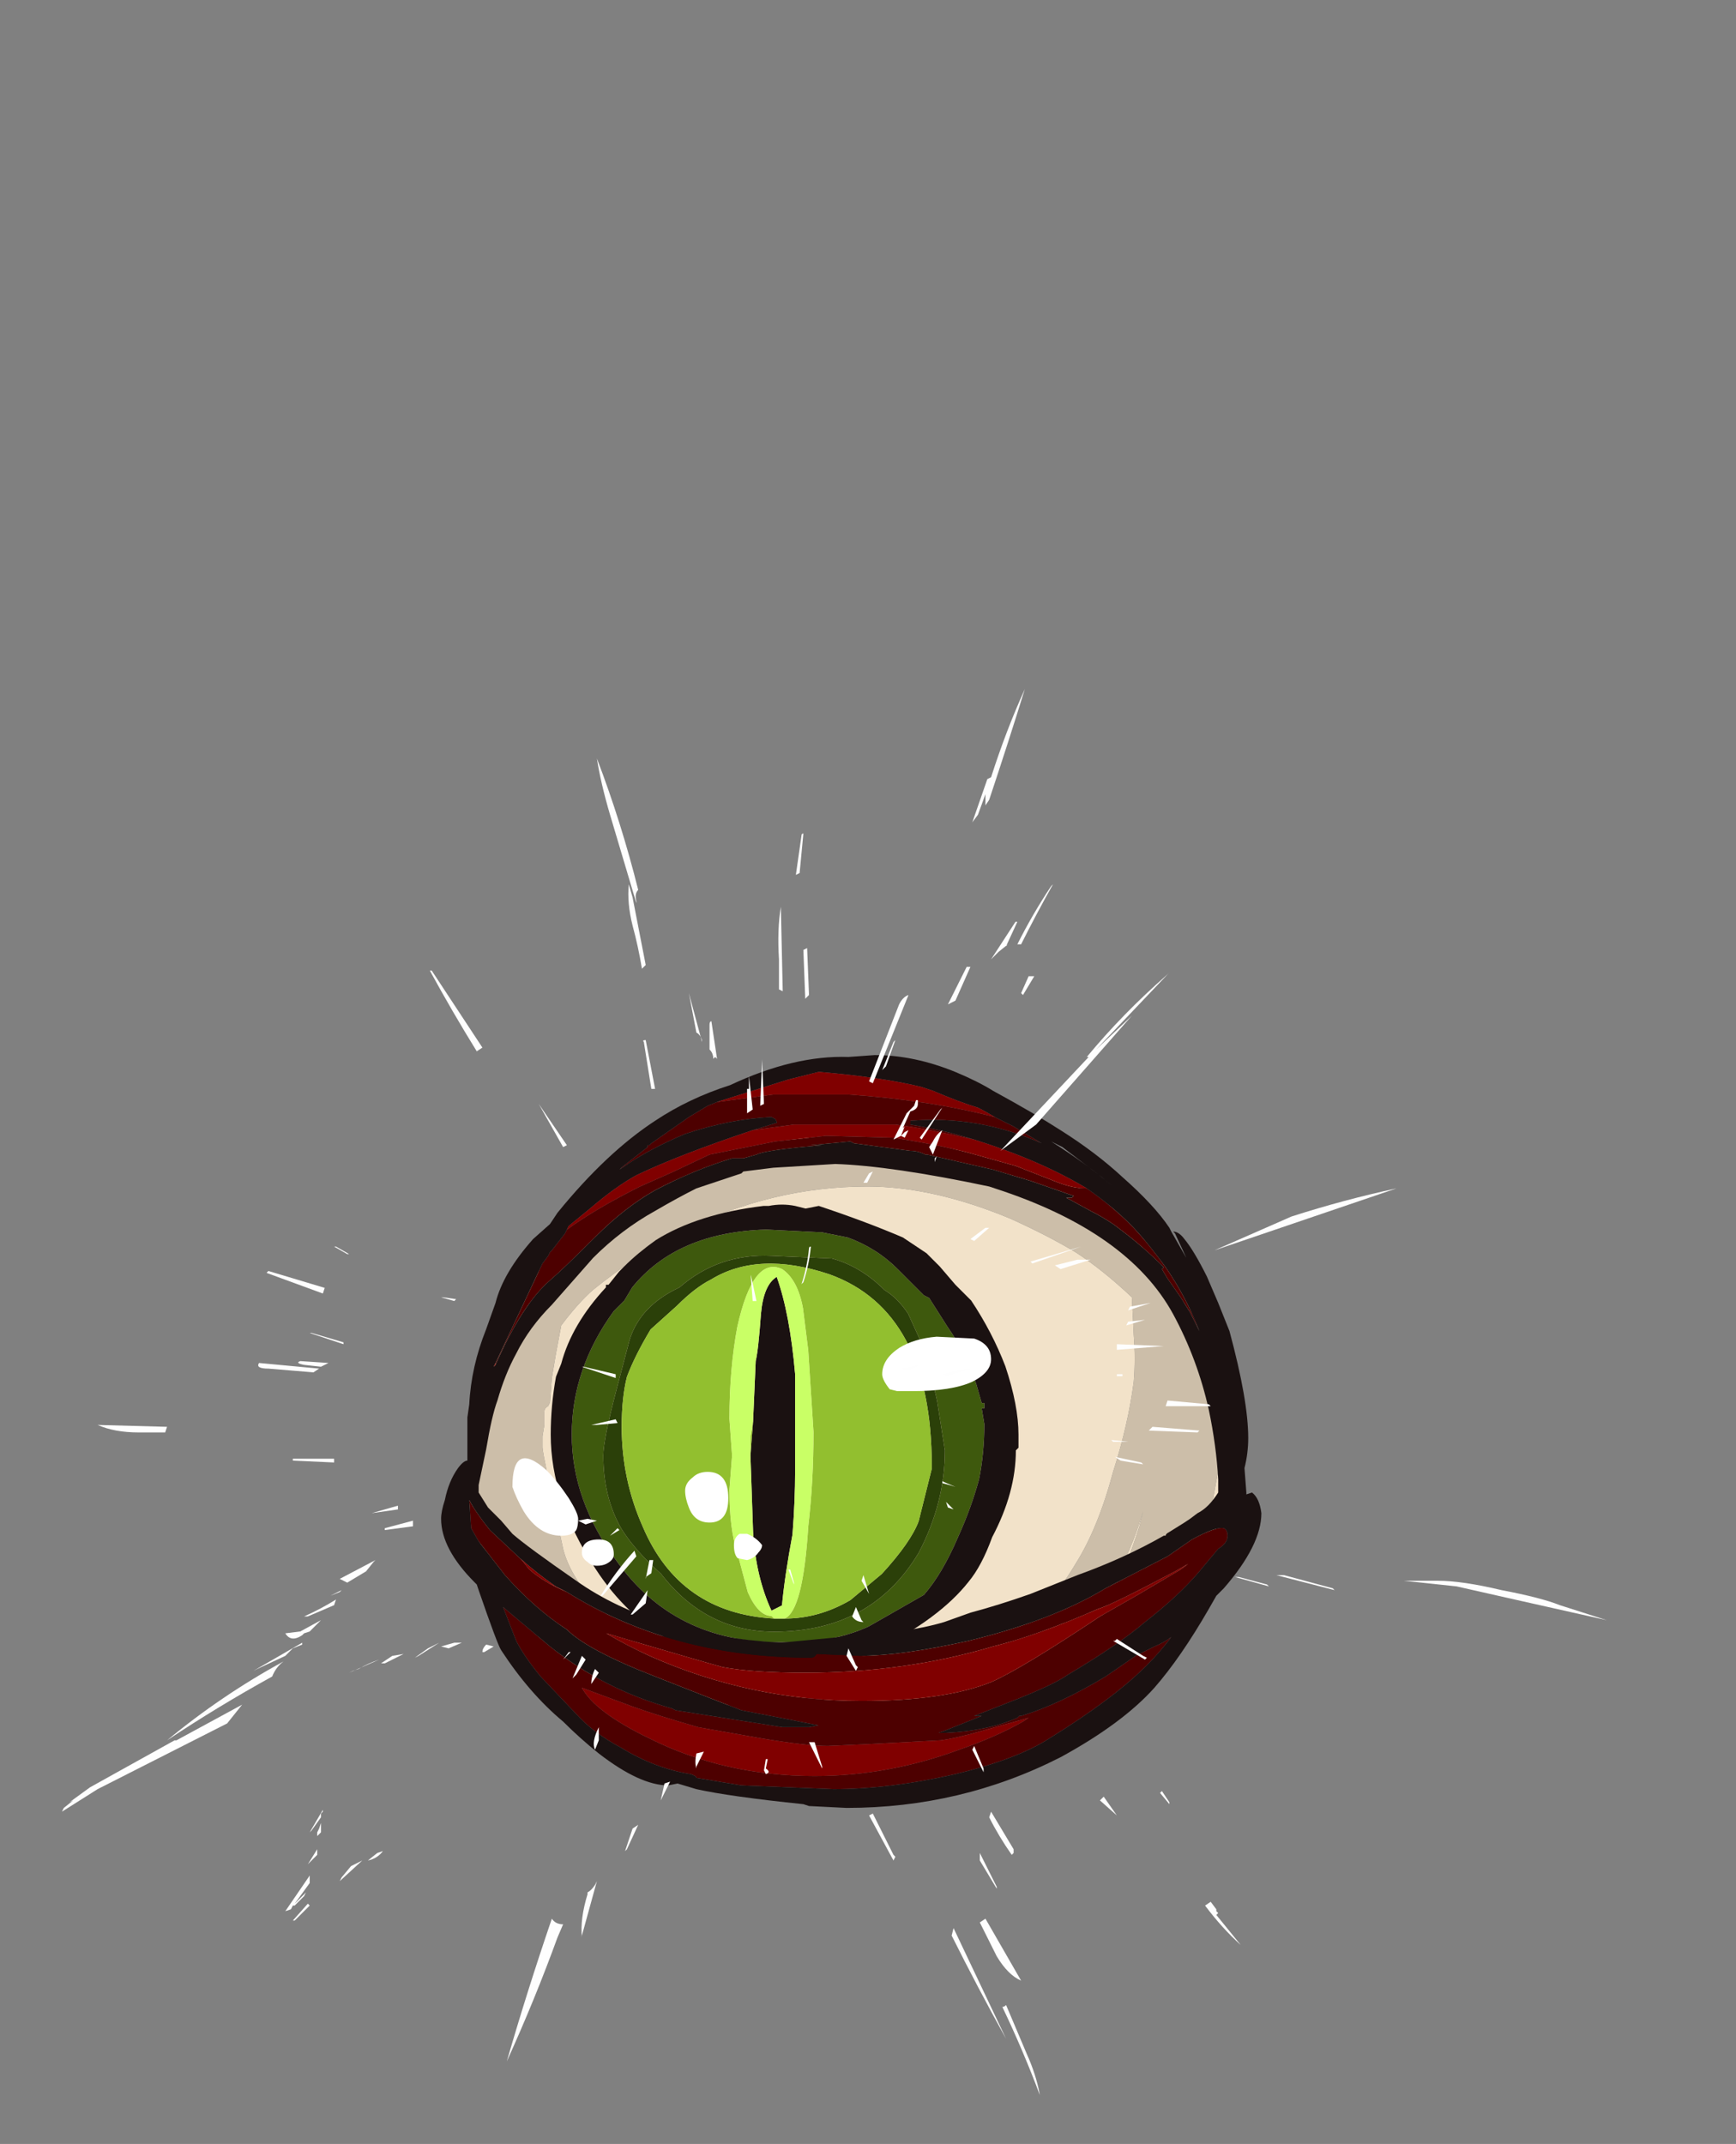 <?xml version="1.0" encoding="UTF-8" standalone="no"?>
<svg xmlns:ffdec="https://www.free-decompiler.com/flash" xmlns:xlink="http://www.w3.org/1999/xlink" ffdec:objectType="frame" height="399.7px" width="323.7px" xmlns="http://www.w3.org/2000/svg">
  <rect width="100%" height="100%" fill="#808080" stroke="none"/>
  <g transform="matrix(1.0, 0.0, 0.0, 1.0, 157.85, 337.4)">
    <use ffdec:characterId="459" height="15.35" transform="matrix(7.0, 0.0, 0.0, 7.0, -70.35, -125.3)" width="20.2" xlink:href="#shape0"/>
    <use ffdec:characterId="461" height="61.95" transform="matrix(1.4, 0.0, 0.0, 1.4, -55.159, -112.581)" width="62.3" xlink:href="#sprite0"/>
    <use ffdec:characterId="326" height="6.15" transform="matrix(7.0, 0.0, 0.0, 7.0, -62.3, -88.55)" width="12.75" xlink:href="#shape2"/>
    <use ffdec:characterId="553" height="20.05" transform="matrix(7.0, 0.0, 0.0, 7.0, -75.6, -140.7)" width="21.85" xlink:href="#shape3"/>
    <use ffdec:characterId="558" height="37.45" transform="matrix(7.0, 0.0, 0.0, 7.0, -146.3, -208.95)" width="41.15" xlink:href="#shape4"/>
  </g>
  <defs>
    <g id="shape0" transform="matrix(1.0, 0.0, 0.0, 1.0, 10.05, 17.9)">
      <path d="M-7.25 -4.3 Q-7.7 -4.95 -8.0 -5.95 L-8.05 -5.95 -7.95 -6.0 -7.9 -6.1 -8.25 -6.75 -8.15 -6.5 -8.15 -6.65 -8.0 -6.3 Q-7.7 -5.85 -7.45 -5.55 -7.3 -5.3 -6.6 -4.8 -5.8 -4.2 -5.55 -4.2 L-5.45 -4.25 Q-5.6 -4.5 -6.5 -5.3 -7.35 -6.15 -7.55 -6.95 -8.1 -9.5 -8.1 -9.65 L-8.1 -9.95 -8.05 -10.25 -8.05 -10.6 Q-8.05 -10.7 -7.95 -10.75 L-7.9 -10.85 -7.85 -11.5 -7.75 -12.1 -7.6 -12.9 Q-7.15 -13.5 -6.75 -13.85 -5.7 -14.7 -4.4 -15.4 -2.0 -16.6 0.55 -16.6 2.3 -16.6 4.35 -15.75 5.35 -15.3 6.1 -14.85 6.8 -14.4 7.6 -13.65 L7.65 -12.65 Q7.7 -12.0 7.65 -11.4 7.5 -10.25 7.1 -9.0 6.7 -7.5 6.1 -6.55 5.3 -5.2 3.95 -4.15 4.65 -4.25 5.15 -4.7 5.45 -4.95 5.9 -5.45 L5.9 -5.4 5.8 -5.25 Q5.75 -5.2 5.75 -5.05 5.75 -5.0 5.8 -4.95 L5.95 -4.8 Q7.25 -5.75 7.9 -7.95 L7.8 -7.55 Q7.2 -5.65 6.2 -4.1 L5.8 -3.95 Q4.25 -3.3 3.7 -3.1 2.0 -2.55 0.5 -2.55 0.1 -2.55 -0.3 -2.75 -0.65 -3.0 -1.0 -3.0 L-2.05 -2.85 -3.8 -2.75 -4.85 -2.8 Q-5.3 -2.95 -5.9 -3.4 L-6.2 -3.5 Q-6.4 -3.6 -6.55 -3.65 L-6.6 -3.7 -6.65 -3.75 -6.85 -3.9 -7.25 -4.3 M7.2 -4.75 L7.5 -5.15 Q7.8 -5.5 7.85 -5.5 7.95 -5.5 7.95 -5.45 L8.0 -5.4 7.25 -4.8 7.2 -4.75 M9.3 -6.6 L9.65 -7.65 9.85 -8.75 Q10.05 -9.8 10.05 -10.25 10.05 -11.1 9.85 -11.5 L9.55 -12.1 Q9.35 -12.45 9.25 -12.7 9.05 -13.45 8.75 -14.0 L8.5 -14.35 Q8.35 -14.5 8.35 -14.6 L8.35 -14.85 8.9 -14.15 Q9.05 -13.95 9.1 -13.6 9.2 -13.2 9.25 -13.05 L9.8 -12.0 Q10.05 -11.4 10.15 -10.9 L10.15 -9.85 Q10.15 -8.35 10.0 -7.85 9.8 -7.25 9.3 -6.6 M8.05 -15.25 Q7.9 -15.1 7.9 -14.95 7.9 -14.8 8.0 -14.4 7.85 -14.65 7.75 -14.6 L7.3 -15.15 Q6.95 -15.65 6.5 -15.8 5.25 -16.55 4.15 -17.0 2.05 -17.85 -0.3 -17.85 -3.0 -17.85 -5.15 -16.4 -5.8 -16.0 -6.7 -15.15 -6.7 -15.8 -7.15 -15.25 -7.5 -14.9 -7.8 -14.3 -8.0 -14.2 -8.2 -13.9 -8.5 -13.4 -8.8 -12.8 L-9.1 -11.9 -9.35 -11.05 Q-9.4 -11.15 -9.35 -11.4 -9.35 -11.6 -9.5 -11.7 L-9.45 -11.95 -8.6 -13.75 Q-8.1 -14.6 -7.4 -15.15 -7.2 -15.4 -6.6 -15.85 -5.7 -16.5 -5.15 -16.65 -4.9 -16.7 -3.55 -17.25 -2.5 -17.7 -1.15 -17.9 L0.55 -17.9 Q4.55 -17.55 6.7 -16.3 7.4 -15.85 8.05 -15.25 M-10.0 -8.65 Q-9.95 -7.7 -9.6 -6.9 L-9.45 -6.55 Q-9.7 -6.85 -9.85 -7.35 -10.05 -7.85 -10.05 -8.3 L-10.0 -8.65 M-8.95 -6.6 Q-9.1 -6.8 -9.1 -6.9 -9.05 -6.9 -8.95 -6.6" fill="#f2e2c9" fill-rule="evenodd" stroke="none"/>
      <path d="M6.2 -4.1 Q7.2 -5.65 7.8 -7.55 L7.9 -7.95 Q7.25 -5.75 5.95 -4.8 L5.8 -4.95 Q5.75 -5.0 5.75 -5.05 5.75 -5.2 5.8 -5.25 L5.9 -5.4 5.9 -5.45 Q5.45 -4.95 5.15 -4.7 4.65 -4.25 3.95 -4.15 5.3 -5.2 6.1 -6.55 6.7 -7.5 7.1 -9.0 7.5 -10.25 7.65 -11.4 7.7 -12.0 7.65 -12.65 L7.6 -13.65 Q6.8 -14.4 6.1 -14.85 5.35 -15.3 4.35 -15.75 2.3 -16.6 0.55 -16.6 -2.0 -16.6 -4.4 -15.4 -5.7 -14.7 -6.75 -13.85 -7.15 -13.5 -7.6 -12.9 L-7.75 -12.1 -7.85 -11.5 -7.9 -10.85 -7.95 -10.75 Q-8.05 -10.7 -8.05 -10.6 L-8.05 -10.25 -8.1 -9.95 -8.1 -9.65 Q-8.1 -9.5 -7.55 -6.95 -7.35 -6.15 -6.5 -5.3 -5.6 -4.5 -5.45 -4.25 L-5.55 -4.2 Q-5.8 -4.2 -6.6 -4.8 -7.3 -5.3 -7.45 -5.55 -7.7 -5.85 -8.0 -6.3 L-8.15 -6.65 -8.15 -6.5 -8.25 -6.75 -7.9 -6.1 -7.95 -6.0 -8.05 -5.95 -8.0 -5.95 Q-7.7 -4.95 -7.25 -4.3 -7.05 -4.1 -6.85 -3.9 L-6.65 -3.75 -6.6 -3.7 -6.65 -3.6 Q-6.65 -3.55 -6.8 -3.55 -6.95 -3.55 -8.2 -4.6 -8.35 -4.8 -8.55 -5.2 L-8.8 -5.7 Q-9.15 -6.05 -9.45 -6.55 L-9.6 -6.9 Q-9.95 -7.7 -10.0 -8.65 L-10.05 -9.05 Q-10.05 -9.9 -9.95 -10.65 -9.85 -11.75 -9.65 -11.75 L-9.5 -11.7 Q-9.35 -11.6 -9.35 -11.4 -9.4 -11.15 -9.35 -11.05 L-9.1 -11.9 -8.8 -12.8 Q-8.5 -13.4 -8.2 -13.9 -8.0 -14.2 -7.8 -14.3 -7.5 -14.9 -7.15 -15.25 -6.7 -15.8 -6.7 -15.15 -5.8 -16.0 -5.15 -16.4 -3.0 -17.85 -0.3 -17.85 2.05 -17.85 4.15 -17.0 5.25 -16.55 6.5 -15.8 6.95 -15.65 7.3 -15.15 L7.75 -14.6 Q7.85 -14.65 8.0 -14.4 7.9 -14.8 7.9 -14.95 7.9 -15.1 8.05 -15.25 L8.1 -15.3 Q8.35 -15.2 8.35 -14.95 L8.35 -14.85 8.35 -14.6 Q8.35 -14.5 8.5 -14.35 L8.75 -14.0 Q9.05 -13.45 9.25 -12.7 9.35 -12.45 9.55 -12.1 L9.85 -11.5 Q10.05 -11.1 10.05 -10.25 10.05 -9.8 9.85 -8.75 L9.65 -7.65 9.3 -6.6 9.2 -6.3 Q9.15 -6.2 8.9 -6.05 8.6 -5.9 8.55 -5.85 L8.4 -5.6 Q8.25 -5.35 8.1 -5.35 L8.0 -5.4 7.95 -5.45 Q7.95 -5.5 7.85 -5.5 7.8 -5.5 7.5 -5.15 L7.2 -4.75 6.7 -4.25 Q6.3 -3.9 6.2 -3.9 L6.05 -3.9 6.2 -4.1 M-8.95 -6.6 Q-9.05 -6.9 -9.1 -6.9 -9.1 -6.8 -8.95 -6.6" fill="#ccbea9" fill-rule="evenodd" stroke="none"/>
    </g>
    <g id="sprite0" transform="matrix(1.0, 0.0, 0.0, 1.0, 31.15, 61.95)">
      <use ffdec:characterId="460" height="8.85" transform="matrix(7.0, 0.0, 0.0, 7.0, -31.15, -61.95)" width="8.9" xlink:href="#shape1"/>
    </g>
    <g id="shape1" transform="matrix(1.0, 0.0, 0.0, 1.0, 4.45, 8.85)">
      <path d="M3.8 -5.0 L3.75 -5.0 3.8 -4.7 Q3.8 -4.15 3.7 -3.65 3.55 -3.1 3.3 -2.55 3.0 -1.85 2.65 -1.45 L1.6 -0.85 Q0.95 -0.55 0.1 -0.55 L-0.1 -0.55 Q-2.1 -0.55 -3.2 -2.1 -4.05 -3.25 -4.05 -4.5 -4.05 -5.75 -3.25 -6.85 L-3.05 -7.05 -2.9 -7.3 Q-2.05 -8.35 -0.35 -8.4 L0.65 -8.35 0.7 -8.35 1.2 -8.25 Q1.75 -8.05 2.15 -7.65 L2.65 -7.15 2.75 -7.1 3.1 -6.55 Q3.45 -6.05 3.65 -5.45 L3.75 -5.1 3.8 -5.1 3.8 -5.0 M1.9 -7.25 Q1.45 -7.7 0.9 -7.85 L-0.25 -7.9 Q-1.25 -7.95 -2.0 -7.3 -2.75 -6.95 -2.95 -6.3 L-3.2 -5.35 Q-3.45 -4.4 -3.45 -4.1 -3.45 -3.3 -3.1 -2.7 -2.85 -2.3 -2.35 -1.85 -1.5 -0.75 -0.2 -0.75 1.65 -0.75 2.55 -2.25 3.05 -3.2 3.05 -4.2 L2.9 -5.15 Q2.7 -6.05 2.6 -6.25 L2.35 -6.8 Q2.15 -7.1 1.9 -7.25" fill="#3e590d" fill-rule="evenodd" stroke="none"/>
      <path d="M3.8 -5.1 L3.75 -5.1 3.65 -5.45 Q3.45 -6.05 3.1 -6.55 L2.75 -7.1 2.65 -7.15 2.15 -7.65 Q1.75 -8.05 1.2 -8.25 L0.7 -8.35 0.65 -8.35 -0.35 -8.4 Q-2.05 -8.35 -2.9 -7.3 L-3.05 -7.05 -3.25 -6.85 Q-4.05 -5.75 -4.05 -4.5 -4.05 -3.25 -3.2 -2.1 -2.1 -0.55 -0.1 -0.55 L0.1 -0.55 Q0.95 -0.55 1.6 -0.85 L2.65 -1.45 Q3.0 -1.85 3.3 -2.55 3.55 -3.1 3.7 -3.65 3.8 -4.15 3.8 -4.7 L3.75 -5.0 3.8 -5.0 3.8 -5.1 M0.65 -8.85 Q1.55 -8.55 2.25 -8.25 L2.7 -7.95 2.95 -7.7 3.25 -7.35 3.55 -7.05 Q3.95 -6.45 4.2 -5.8 4.45 -5.05 4.45 -4.5 L4.45 -4.25 4.4 -4.2 Q4.4 -3.4 3.95 -2.55 3.75 -2.0 3.5 -1.7 2.95 -1.0 1.75 -0.4 L1.4 -0.25 Q0.85 -0.1 0.0 0.0 -2.4 -0.1 -3.6 -1.95 -4.45 -3.25 -4.45 -4.5 -4.45 -5.05 -4.35 -5.6 L-4.25 -5.85 Q-4.05 -6.6 -3.4 -7.3 L-3.4 -7.35 -3.35 -7.35 -3.15 -7.6 -3.05 -7.7 Q-2.8 -7.95 -2.45 -8.2 -1.65 -8.7 -0.4 -8.85 L-0.3 -8.85 Q-0.05 -8.9 0.2 -8.85 L0.4 -8.8 0.65 -8.85 M-0.6 -4.75 L-0.55 -5.9 Q-0.5 -6.1 -0.45 -6.8 -0.4 -7.35 -0.15 -7.5 0.1 -6.8 0.2 -5.65 L0.2 -3.8 Q0.2 -3.25 0.15 -2.6 0.0 -1.8 -0.05 -1.25 L-0.25 -1.15 Q-0.55 -1.8 -0.6 -2.65 L-0.65 -4.1 -0.6 -4.75" fill="#1a1111" fill-rule="evenodd" stroke="none"/>
      <path d="M1.9 -7.25 Q2.15 -7.1 2.35 -6.8 L2.6 -6.25 Q2.7 -6.05 2.9 -5.15 L3.05 -4.2 Q3.05 -3.2 2.55 -2.25 1.65 -0.75 -0.2 -0.75 -1.5 -0.75 -2.35 -1.85 -2.85 -2.3 -3.1 -2.7 -3.45 -3.3 -3.45 -4.1 -3.45 -4.4 -3.2 -5.35 L-2.95 -6.3 Q-2.75 -6.95 -2.0 -7.3 -1.25 -7.95 -0.25 -7.9 L0.9 -7.85 Q1.45 -7.7 1.9 -7.25 M0.0 -1.0 Q0.65 -1.0 1.25 -1.35 L1.85 -1.85 Q2.4 -2.45 2.55 -2.85 L2.8 -3.85 2.8 -3.9 Q2.8 -6.85 0.85 -7.55 -0.5 -8.0 -1.4 -7.45 -1.7 -7.3 -2.05 -6.95 L-2.55 -6.5 Q-2.85 -6.0 -3.0 -5.6 -3.1 -5.2 -3.1 -4.65 -3.1 -3.65 -2.7 -2.75 -2.0 -1.1 -0.2 -1.0 L0.0 -1.0" fill="#2b4009" fill-rule="evenodd" stroke="none"/>
      <path d="M3.8 -5.0 L3.8 -5.1 3.8 -5.0 M-0.65 -4.1 L-0.65 -4.45 -0.6 -4.75 -0.65 -4.1 M-0.2 -1.0 Q-2.0 -1.1 -2.7 -2.75 -3.1 -3.65 -3.1 -4.65 -3.1 -5.2 -3.0 -5.6 -2.85 -6.0 -2.55 -6.5 L-2.05 -6.95 Q-1.7 -7.3 -1.4 -7.45 -0.5 -8.0 0.85 -7.55 2.8 -6.85 2.8 -3.9 L2.8 -3.85 2.55 -2.85 Q2.4 -2.45 1.85 -1.85 L1.25 -1.35 Q0.65 -1.0 0.0 -1.0 0.35 -1.15 0.45 -2.75 0.55 -3.6 0.55 -4.55 L0.45 -6.1 0.35 -6.9 Q0.25 -7.45 -0.05 -7.65 -0.6 -7.9 -0.9 -6.55 -1.05 -5.75 -1.05 -4.8 L-1.0 -4.1 -1.05 -3.45 Q-1.05 -2.7 -0.9 -2.25 L-0.7 -1.5 Q-0.5 -1.05 -0.25 -1.05 L-0.2 -1.0" fill="#92bf2f" fill-rule="evenodd" stroke="none"/>
      <path d="M-0.65 -4.1 L-0.6 -2.65 Q-0.55 -1.8 -0.25 -1.15 L-0.05 -1.25 Q0.0 -1.8 0.15 -2.6 0.2 -3.25 0.2 -3.8 L0.2 -5.65 Q0.1 -6.8 -0.15 -7.5 -0.4 -7.35 -0.45 -6.8 -0.5 -6.1 -0.55 -5.9 L-0.6 -4.75 -0.65 -4.45 -0.65 -4.1 M-0.2 -1.0 L-0.25 -1.05 Q-0.5 -1.05 -0.7 -1.5 L-0.9 -2.25 Q-1.05 -2.7 -1.05 -3.45 L-1.0 -4.1 -1.05 -4.8 Q-1.05 -5.75 -0.9 -6.55 -0.6 -7.9 -0.05 -7.65 0.25 -7.45 0.35 -6.9 L0.45 -6.1 0.55 -4.55 Q0.55 -3.6 0.45 -2.75 0.35 -1.15 0.0 -1.0 L-0.2 -1.0" fill="#c9ff66" fill-rule="evenodd" stroke="none"/>
    </g>
    <g id="shape2" transform="matrix(1.0, 0.0, 0.0, 1.0, 8.9, 12.65)">
      <path d="M3.85 -12.0 Q3.85 -11.65 3.35 -11.4 2.8 -11.15 1.75 -11.15 L1.35 -11.15 1.15 -11.2 Q0.95 -11.45 0.95 -11.6 0.95 -12.0 1.4 -12.3 1.8 -12.55 2.4 -12.6 L3.4 -12.55 Q3.85 -12.4 3.85 -12.0 M-4.2 -8.05 Q-4.3 -8.3 -4.3 -8.5 -4.3 -8.7 -4.1 -8.85 -3.95 -9.0 -3.7 -9.0 -3.15 -9.0 -3.15 -8.3 -3.15 -7.65 -3.65 -7.65 -4.05 -7.65 -4.2 -8.05 M-2.65 -7.35 Q-2.4 -7.25 -2.25 -7.05 -2.25 -6.95 -2.35 -6.85 -2.45 -6.7 -2.65 -6.65 L-2.9 -6.7 Q-3.0 -6.8 -3.0 -7.05 -3.0 -7.25 -2.85 -7.35 L-2.65 -7.35 M-7.4 -8.3 Q-7.15 -7.9 -7.15 -7.75 -7.15 -7.55 -7.2 -7.45 -7.3 -7.3 -7.6 -7.3 -8.2 -7.3 -8.6 -7.95 -8.8 -8.3 -8.9 -8.6 -8.9 -9.85 -8.0 -9.05 -7.7 -8.75 -7.4 -8.3 M-6.4 -6.55 Q-6.5 -6.5 -6.65 -6.5 -6.8 -6.5 -6.9 -6.6 -7.05 -6.7 -7.05 -6.85 -7.05 -7.2 -6.6 -7.2 -6.2 -7.2 -6.2 -6.8 -6.2 -6.65 -6.4 -6.55" fill="#ffffff" fill-rule="evenodd" stroke="none"/>
    </g>
    <g id="shape3" transform="matrix(1.0, 0.0, 0.0, 1.0, 10.8, 20.1)">
      <path d="M-3.45 -18.85 L-1.95 -19.05 0.05 -19.05 Q2.2 -18.9 3.95 -18.45 L4.45 -18.2 5.2 -17.75 Q3.5 -18.5 1.7 -18.35 L1.7 -18.25 Q2.6 -18.1 3.4 -17.85 2.1 -18.15 1.3 -18.25 L-1.4 -18.25 -2.5 -18.1 -1.85 -18.3 -1.9 -18.4 -2.0 -18.45 Q-3.1 -18.4 -4.3 -18.0 -5.25 -17.6 -5.9 -17.15 L-6.05 -17.05 -6.0 -17.1 -5.3 -17.65 -5.3 -17.7 -5.25 -17.7 -5.2 -17.75 -4.2 -18.45 -3.7 -18.75 -3.45 -18.85 M6.4 -16.55 Q7.05 -16.1 7.55 -15.6 7.95 -15.2 8.5 -14.45 9.05 -13.65 9.4 -12.75 L9.15 -13.25 8.9 -13.65 8.55 -14.15 8.4 -14.4 8.45 -14.45 Q7.9 -15.0 7.3 -15.45 L7.1 -15.6 Q6.8 -15.8 6.5 -15.95 L5.95 -16.25 5.85 -16.3 6.0 -16.3 6.05 -16.35 4.9 -16.75 3.9 -17.05 2.15 -17.45 2.1 -17.45 Q1.9 -17.55 1.7 -17.55 L0.2 -17.75 0.1 -17.8 -0.95 -17.7 -0.65 -17.7 -1.2 -17.65 Q-2.2 -17.55 -2.4 -17.45 L-2.75 -17.35 -3.05 -17.35 Q-4.05 -17.05 -5.1 -16.5 -5.9 -16.05 -6.7 -15.25 -7.55 -14.4 -7.9 -14.1 -8.65 -13.45 -9.35 -11.85 L-9.35 -11.9 -8.1 -14.55 -7.95 -14.75 -7.9 -14.85 -7.85 -14.9 -7.5 -15.35 -7.45 -15.45 Q-6.7 -16.0 -5.5 -16.6 L-4.6 -17.0 -3.65 -17.45 -1.9 -17.8 -0.55 -17.95 1.25 -17.9 Q2.5 -17.7 3.25 -17.5 L4.5 -17.15 5.65 -16.7 Q6.05 -16.55 6.4 -16.55 M-7.45 -5.8 Q-4.65 -4.05 -0.95 -4.05 -0.85 -4.05 -0.8 -4.15 L0.35 -4.1 Q1.45 -4.1 3.25 -4.5 5.5 -5.05 6.9 -5.9 L8.55 -6.75 9.2 -7.2 Q9.85 -7.55 10.05 -7.5 10.15 -7.45 10.15 -7.3 10.15 -7.1 9.9 -6.95 L9.4 -6.35 Q8.85 -5.7 7.95 -5.0 7.25 -4.4 5.9 -3.6 5.55 -3.35 4.55 -2.95 L3.4 -2.5 3.6 -2.5 2.6 -2.1 2.45 -2.05 2.65 -2.05 Q3.75 -2.1 4.55 -2.45 L4.6 -2.5 4.65 -2.5 Q5.65 -2.8 6.9 -3.55 L7.7 -4.1 8.2 -4.35 Q8.45 -4.45 8.65 -4.6 8.35 -4.2 8.0 -3.85 7.1 -2.95 5.4 -1.9 4.55 -1.35 2.9 -0.95 1.15 -0.55 -0.35 -0.55 L-2.8 -0.65 -4.0 -0.85 Q-4.0 -0.9 -4.15 -0.95 -5.1 -1.1 -6.0 -1.65 -6.75 -2.05 -7.2 -2.55 L-8.15 -3.55 Q-8.6 -4.1 -8.8 -4.5 L-9.15 -5.4 -7.9 -4.35 Q-6.45 -3.2 -4.65 -2.7 L-4.55 -2.65 -1.7 -2.2 -1.0 -2.2 -0.75 -2.25 Q-1.5 -2.4 -2.8 -2.65 -3.45 -2.9 -5.1 -3.55 -6.9 -4.25 -7.45 -4.8 -8.3 -5.35 -9.1 -6.25 L-9.8 -7.15 -10.0 -7.5 -10.05 -8.25 Q-9.9 -7.95 -9.5 -7.45 L-8.7 -6.7 -8.65 -6.65 -8.45 -6.4 Q-8.05 -6.05 -7.45 -5.8 M0.6 -1.75 L-0.5 -1.7 Q-1.05 -1.7 -2.25 -1.9 L-3.95 -2.2 Q-5.0 -2.5 -5.7 -2.75 L-7.05 -3.25 Q-6.7 -2.6 -5.25 -1.9 -3.25 -0.9 -0.85 -0.9 1.1 -0.9 3.0 -1.6 4.0 -1.95 4.7 -2.35 L4.85 -2.45 3.6 -2.1 Q2.9 -1.9 2.5 -1.85 L0.6 -1.75 M3.85 -3.4 Q4.65 -3.75 6.75 -5.15 L7.8 -5.75 8.9 -6.4 9.1 -6.55 8.75 -6.35 Q7.05 -5.45 6.7 -5.35 5.1 -4.65 3.9 -4.35 1.55 -3.65 -1.1 -3.65 -2.5 -3.65 -3.3 -3.8 -3.85 -3.95 -6.4 -4.7 -5.9 -4.4 -5.25 -4.1 -2.55 -2.9 0.4 -2.9 2.6 -2.9 3.85 -3.4" fill="#4d0000" fill-rule="evenodd" stroke="none"/>
      <path d="M3.95 -18.45 Q3.7 -18.6 3.5 -18.7 3.0 -18.85 2.3 -19.15 L2.0 -19.25 Q1.0 -19.5 -0.7 -19.65 L-0.75 -19.65 -1.55 -19.45 -3.3 -18.9 -3.45 -18.85 -3.7 -18.75 -4.2 -18.45 -5.2 -17.75 -5.25 -17.7 -5.3 -17.7 -5.3 -17.65 -6.0 -17.1 -6.05 -17.05 -5.9 -17.15 Q-5.25 -17.6 -4.3 -18.0 -3.1 -18.4 -2.0 -18.45 L-1.9 -18.4 -1.85 -18.3 -2.5 -18.1 Q-4.45 -17.45 -5.6 -16.9 -6.15 -16.6 -6.85 -16.0 L-7.4 -15.55 -7.5 -15.35 -7.85 -14.9 -7.9 -14.85 -7.95 -14.75 -8.1 -14.55 -9.35 -11.9 -9.4 -11.8 -9.35 -11.85 Q-8.65 -13.45 -7.9 -14.1 -7.55 -14.4 -6.7 -15.25 -5.9 -16.05 -5.1 -16.5 -4.05 -17.05 -3.05 -17.35 L-2.75 -17.35 -2.4 -17.45 Q-2.2 -17.55 -1.2 -17.65 L-0.65 -17.7 -0.95 -17.7 0.1 -17.8 0.2 -17.75 1.7 -17.55 Q1.9 -17.55 2.1 -17.45 L2.15 -17.45 3.9 -17.05 4.9 -16.75 6.05 -16.35 6.0 -16.3 5.85 -16.3 5.95 -16.25 6.5 -15.95 Q6.8 -15.8 7.1 -15.6 L7.3 -15.45 Q7.9 -15.0 8.45 -14.45 L8.4 -14.4 8.55 -14.15 8.9 -13.65 9.15 -13.25 9.4 -12.75 Q9.05 -13.65 8.5 -14.45 7.95 -15.2 7.55 -15.6 7.05 -16.1 6.4 -16.55 5.15 -17.3 3.4 -17.85 2.6 -18.1 1.7 -18.25 L1.7 -18.35 Q3.5 -18.5 5.2 -17.75 L4.45 -18.2 3.95 -18.45 M-6.05 -17.05 L-6.05 -17.05 M5.7 -18.1 Q6.65 -17.5 7.35 -16.85 8.2 -16.1 8.6 -15.5 L8.65 -15.4 9.05 -14.7 8.75 -15.35 8.7 -15.4 Q8.85 -15.4 9.0 -15.2 9.25 -14.9 9.6 -14.2 L9.9 -13.5 10.2 -12.75 Q10.7 -10.9 10.7 -9.9 10.7 -9.5 10.6 -9.1 L10.65 -8.45 10.65 -8.4 10.8 -8.45 Q11.0 -8.3 11.05 -7.9 11.05 -7.05 10.05 -5.9 L9.85 -5.7 9.65 -5.35 Q8.9 -4.05 8.2 -3.25 7.35 -2.3 5.7 -1.4 3.05 -0.05 0.0 -0.05 L-1.0 -0.1 -1.15 -0.15 Q-3.1 -0.35 -4.0 -0.55 L-4.5 -0.7 -4.75 -0.65 Q-5.5 -0.65 -6.6 -1.5 -7.1 -1.9 -7.55 -2.35 -8.45 -3.1 -9.2 -4.25 -9.3 -4.4 -9.8 -5.85 L-9.85 -6.0 -9.9 -6.05 Q-10.8 -6.95 -10.8 -7.75 -10.8 -7.95 -10.7 -8.25 -10.6 -8.75 -10.35 -9.1 -10.2 -9.3 -10.1 -9.3 L-10.1 -10.45 -10.05 -10.8 Q-10.0 -11.8 -9.6 -12.8 L-9.35 -13.5 Q-9.15 -14.3 -8.35 -15.2 L-7.9 -15.6 -7.7 -15.9 Q-6.4 -17.5 -5.1 -18.35 -4.2 -18.95 -3.1 -19.3 -1.4 -20.1 0.05 -20.05 L0.75 -20.1 Q1.8 -20.1 2.9 -19.65 3.5 -19.4 3.9 -19.15 5.0 -18.55 5.7 -18.1 M3.8 -16.6 Q1.2 -17.15 -0.3 -17.2 L-1.95 -17.1 -2.75 -17.0 -2.8 -16.95 -4.0 -16.55 Q-4.5 -16.3 -5.1 -15.95 -6.0 -15.45 -6.75 -14.7 L-7.85 -13.45 Q-8.45 -12.85 -8.8 -12.15 -9.1 -11.6 -9.3 -10.9 -9.45 -10.5 -9.6 -9.6 L-9.8 -8.65 -9.8 -8.45 -9.55 -8.05 -9.2 -7.7 -8.9 -7.35 Q-8.5 -7.0 -7.2 -6.1 -5.15 -4.65 -1.75 -4.45 L1.4 -4.75 Q2.1 -4.85 2.6 -5.0 L3.3 -5.25 Q4.05 -5.45 4.9 -5.75 L6.15 -6.25 Q7.4 -6.7 8.45 -7.3 L8.5 -7.3 Q8.5 -7.35 8.6 -7.4 L9.0 -7.65 9.15 -7.75 9.35 -7.9 Q9.65 -8.05 9.9 -8.45 L9.9 -8.8 Q9.85 -9.7 9.65 -10.65 9.35 -12.0 8.7 -13.2 7.5 -15.4 3.95 -16.55 L3.8 -16.6 M5.45 -17.8 Q6.4 -17.2 7.1 -16.6 L6.8 -16.85 5.75 -17.65 5.45 -17.8 M-8.7 -6.7 L-9.5 -7.45 Q-9.9 -7.95 -10.05 -8.25 L-10.0 -7.5 -9.8 -7.15 -9.1 -6.25 Q-8.3 -5.35 -7.45 -4.8 -6.9 -4.25 -5.1 -3.55 -3.45 -2.9 -2.8 -2.65 -1.5 -2.4 -0.75 -2.25 L-1.0 -2.2 -1.7 -2.2 -4.55 -2.65 -4.65 -2.7 Q-6.45 -3.2 -7.9 -4.35 L-9.15 -5.4 -8.8 -4.5 Q-8.6 -4.1 -8.15 -3.55 L-7.2 -2.55 Q-6.75 -2.05 -6.0 -1.65 -5.1 -1.1 -4.15 -0.95 -4.0 -0.9 -4.0 -0.85 L-2.8 -0.65 -0.35 -0.55 Q1.15 -0.55 2.9 -0.95 4.55 -1.35 5.4 -1.9 7.1 -2.95 8.0 -3.85 8.35 -4.2 8.65 -4.6 8.45 -4.45 8.2 -4.35 L7.7 -4.1 6.9 -3.55 Q5.65 -2.8 4.65 -2.5 L4.6 -2.5 4.55 -2.45 Q3.75 -2.1 2.65 -2.05 L2.45 -2.05 2.6 -2.1 3.6 -2.5 3.4 -2.5 4.55 -2.95 Q5.55 -3.35 5.9 -3.6 7.25 -4.4 7.95 -5.0 8.85 -5.7 9.4 -6.35 L9.9 -6.95 Q10.15 -7.1 10.15 -7.3 10.15 -7.45 10.05 -7.5 9.85 -7.55 9.2 -7.2 L8.55 -6.75 6.9 -5.9 Q5.5 -5.05 3.25 -4.5 1.45 -4.1 0.35 -4.1 L-0.8 -4.15 Q-0.85 -4.05 -0.95 -4.05 -4.65 -4.05 -7.45 -5.8 L-7.75 -5.95 Q-8.25 -6.3 -8.7 -6.7 M-0.55 -19.7 L-0.55 -19.7" fill="#1a1111" fill-rule="evenodd" stroke="none"/>
      <path d="M-3.45 -18.85 L-3.3 -18.9 -1.55 -19.45 -0.75 -19.65 -0.7 -19.65 Q1.0 -19.5 2.0 -19.25 L2.3 -19.15 Q3.0 -18.85 3.5 -18.7 3.7 -18.6 3.95 -18.45 2.2 -18.9 0.05 -19.05 L-1.95 -19.05 -3.45 -18.85 M3.4 -17.85 Q5.15 -17.3 6.4 -16.55 6.05 -16.55 5.65 -16.7 L4.5 -17.15 3.25 -17.5 Q2.5 -17.7 1.25 -17.9 L-0.55 -17.95 -1.9 -17.8 -3.65 -17.45 -4.6 -17.0 -5.5 -16.6 Q-6.7 -16.0 -7.45 -15.45 L-7.5 -15.35 -7.4 -15.55 -6.85 -16.0 Q-6.15 -16.6 -5.6 -16.9 -4.45 -17.45 -2.5 -18.1 L-1.4 -18.25 1.3 -18.25 Q2.1 -18.15 3.4 -17.85 M-9.35 -11.85 L-9.4 -11.8 -9.35 -11.9 -9.35 -11.85 M-6.05 -17.05 L-6.05 -17.05 M-8.7 -6.7 Q-8.25 -6.3 -7.75 -5.95 L-7.45 -5.8 Q-8.05 -6.05 -8.45 -6.4 L-8.65 -6.65 -8.7 -6.7 M3.85 -3.4 Q2.6 -2.9 0.4 -2.9 -2.55 -2.9 -5.25 -4.1 -5.9 -4.4 -6.4 -4.7 -3.85 -3.95 -3.3 -3.8 -2.5 -3.65 -1.1 -3.65 1.55 -3.65 3.9 -4.35 5.1 -4.65 6.7 -5.35 7.05 -5.45 8.75 -6.35 L9.1 -6.55 8.9 -6.4 7.8 -5.75 6.75 -5.15 Q4.65 -3.75 3.85 -3.4 M0.6 -1.75 L2.5 -1.85 Q2.9 -1.9 3.6 -2.1 L4.85 -2.45 4.7 -2.35 Q4.0 -1.95 3.0 -1.6 1.1 -0.9 -0.85 -0.9 -3.25 -0.9 -5.25 -1.9 -6.7 -2.6 -7.05 -3.25 L-5.7 -2.75 Q-5.0 -2.5 -3.95 -2.2 L-2.25 -1.9 Q-1.05 -1.7 -0.5 -1.7 L0.6 -1.75" fill="#800000" fill-rule="evenodd" stroke="none"/>
    </g>
    <g id="shape4" transform="matrix(1.0, 0.0, 0.0, 1.0, 20.9, 29.85)">
      <path d="M11.85 -15.8 Q13.25 -16.25 14.65 -16.55 L9.8 -14.9 11.85 -15.8 M8.6 -22.3 L6.65 -20.25 7.6 -21.15 5.05 -18.25 4.1 -17.55 6.45 -20.05 6.4 -20.05 Q7.35 -21.2 8.55 -22.25 L8.6 -22.3 M3.7 -27.05 L3.5 -26.5 3.35 -26.3 3.75 -27.45 3.85 -27.5 Q4.25 -28.75 4.75 -29.85 4.3 -28.4 3.8 -26.9 L3.7 -26.75 3.7 -27.05 M1.65 -21.7 L0.7 -19.35 0.6 -19.4 1.4 -21.45 Q1.5 -21.65 1.65 -21.7 M2.7 -21.45 L3.2 -22.45 3.3 -22.45 2.9 -21.55 2.7 -21.45 M4.55 -23.05 Q4.95 -23.85 5.45 -24.6 L5.5 -24.65 Q5.05 -23.85 4.65 -23.05 L4.55 -23.05 M4.55 -23.65 L4.25 -23.0 4.3 -23.05 4.05 -22.85 3.85 -22.65 4.5 -23.65 4.55 -23.65 M4.7 -21.7 L4.65 -21.75 4.85 -22.2 5.0 -22.2 4.7 -21.7 M1.45 -17.95 L1.25 -17.85 1.6 -18.55 1.8 -18.75 1.85 -18.9 1.9 -18.9 1.9 -18.8 Q1.9 -18.65 1.7 -18.6 L1.5 -18.15 1.55 -18.2 1.45 -17.95 1.55 -18.05 1.65 -18.1 1.55 -17.9 1.45 -17.95 M0.95 -19.7 L1.25 -20.45 1.3 -20.5 1.05 -19.8 0.95 -19.7 M2.55 -18.7 L2.0 -17.85 1.95 -17.9 2.5 -18.65 2.55 -18.7 M2.55 -18.1 L2.3 -17.45 2.2 -17.65 2.3 -17.8 Q2.4 -18.0 2.55 -18.1 M2.35 -17.25 L2.35 -17.35 2.4 -17.4 2.35 -17.25 M0.45 -16.7 L0.6 -16.95 0.7 -17.0 0.55 -16.7 0.45 -16.7 M7.2 -11.55 L7.2 -11.6 7.35 -11.6 7.35 -11.55 7.2 -11.55 M7.2 -12.6 L7.2 -12.6 M7.5 -13.3 L7.55 -13.4 8.1 -13.5 7.5 -13.3 M7.95 -13.05 L7.45 -12.9 7.5 -13.0 7.95 -13.05 M9.65 -10.8 L9.7 -10.75 8.5 -10.75 8.55 -10.9 9.65 -10.8 M3.7 -15.5 L3.8 -15.5 3.4 -15.15 3.3 -15.2 3.7 -15.5 M4.95 -14.55 L4.9 -14.6 6.25 -15.0 4.95 -14.55 M5.7 -14.4 L5.55 -14.5 6.15 -14.65 6.5 -14.65 5.7 -14.4 M8.45 -12.35 L7.2 -12.25 7.2 -12.4 8.45 -12.35 M8.05 -10.1 L8.15 -10.2 9.4 -10.1 9.35 -10.05 8.05 -10.1 M7.5 -9.8 L7.1 -9.8 7.05 -9.85 7.5 -9.8 M7.9 -9.2 L7.3 -9.3 7.15 -9.4 7.85 -9.25 7.9 -9.2 M3.35 -11.75 L2.65 -11.55 2.6 -11.6 2.55 -11.6 3.2 -11.75 3.35 -11.75 M7.15 -4.5 L7.2 -4.55 7.9 -4.1 8.0 -4.05 7.95 -4.0 7.1 -4.5 7.15 -4.5 M10.45 -6.2 L11.2 -6.0 11.25 -5.95 10.35 -6.2 10.45 -6.2 M3.65 -1.0 L3.35 -1.6 3.4 -1.7 3.65 -1.1 3.65 -1.0 M0.05 -4.3 L0.25 -3.85 0.3 -3.8 0.25 -3.7 0.0 -4.1 0.05 -4.3 M0.45 -5.0 Q0.25 -5.0 0.15 -5.15 L0.25 -5.4 0.4 -5.05 0.45 -5.0 M0.6 -5.75 L0.4 -6.1 0.45 -6.25 0.6 -5.75 M2.55 -8.7 L2.55 -8.75 2.9 -8.6 Q2.75 -8.65 2.55 -8.7 M2.85 -8.0 L2.7 -8.05 2.65 -8.2 2.85 -8.0 M1.65 -11.7 L1.45 -11.75 1.95 -11.85 1.65 -11.7 M6.85 -0.35 L7.2 0.15 6.75 -0.25 6.85 -0.35 M11.65 -6.25 L12.95 -5.9 13.0 -5.85 11.45 -6.25 11.65 -6.25 M8.6 -0.2 L8.6 -0.15 8.35 -0.45 8.4 -0.5 8.6 -0.2 M15.75 -6.1 Q16.4 -6.1 17.45 -5.85 18.5 -5.65 19.0 -5.45 L20.25 -5.05 17.8 -5.6 16.25 -5.95 14.85 -6.1 15.75 -6.1 M9.9 2.75 L9.85 2.8 10.5 3.6 Q10.0 3.15 9.55 2.55 L9.7 2.45 9.85 2.65 9.85 2.7 9.9 2.75 M4.45 1.1 L4.45 1.15 4.4 1.2 Q4.05 0.7 3.8 0.2 L3.85 0.05 4.45 1.05 4.45 1.1 M4.25 5.2 L4.8 6.5 Q5.05 7.05 5.15 7.6 4.7 6.4 4.15 5.25 4.2 5.25 4.25 5.2 M2.8 3.35 L2.85 3.15 4.25 6.1 Q3.5 4.75 2.8 3.35 M0.6 0.15 L0.7 0.1 1.25 1.2 1.3 1.25 1.25 1.35 0.6 0.15 M3.55 3.0 L3.7 2.9 4.65 4.55 Q4.3 4.4 4.0 3.9 L3.55 3.0 M3.55 1.35 L3.55 1.15 4.0 2.05 4.0 2.1 3.55 1.35 M-1.15 -26.0 L-1.25 -24.95 -1.35 -24.9 -1.2 -25.95 Q-1.2 -26.0 -1.15 -26.0 M-4.2 -21.75 L-3.85 -20.45 -3.85 -20.5 Q-3.9 -20.65 -4.0 -20.7 L-4.2 -21.75 M-5.35 -22.5 L-5.45 -22.4 Q-5.55 -23.0 -5.7 -23.55 -5.85 -24.15 -5.8 -24.65 L-5.7 -24.3 -5.35 -22.5 M-5.55 -24.5 Q-5.65 -24.4 -5.6 -24.2 L-5.6 -24.15 -6.3 -26.5 Q-6.55 -27.35 -6.65 -28.0 -6.0 -26.3 -5.55 -24.5 M-1.7 -21.8 L-1.8 -21.85 -1.8 -22.65 Q-1.85 -23.45 -1.75 -24.05 L-1.7 -21.8 M-1.0 -21.7 L-1.1 -21.6 -1.15 -22.9 -1.05 -22.95 -1.0 -21.7 M-11.1 -22.35 L-11.05 -22.35 -9.7 -20.3 -9.85 -20.2 Q-10.5 -21.25 -11.1 -22.35 M-8.2 -18.8 L-7.45 -17.7 -7.55 -17.65 -8.2 -18.8 M-2.5 -18.65 L-2.65 -18.55 -2.65 -19.2 -2.6 -19.2 -2.6 -19.55 -2.5 -18.65 M-2.25 -19.95 L-2.25 -20.0 -2.2 -18.8 -2.3 -18.75 -2.25 -19.95 M-3.5 -20.05 L-3.55 -20.0 Q-3.55 -20.15 -3.65 -20.25 L-3.65 -20.9 Q-3.65 -21.0 -3.6 -21.0 L-3.45 -20.0 -3.5 -20.05 M-5.1 -20.8 L-5.1 -20.8 M-5.4 -20.45 Q-5.45 -20.5 -5.35 -20.5 L-5.1 -19.2 -5.2 -19.2 -5.4 -20.45 M-0.95 -15.0 Q-1.0 -14.5 -1.15 -14.05 L-1.2 -14.0 Q-1.05 -14.45 -1.0 -14.95 -1.0 -15.0 -0.95 -15.0 M-2.55 -14.25 L-2.4 -13.55 -2.5 -13.55 -2.55 -14.2 -2.55 -14.25 M-15.4 -14.35 L-13.9 -13.9 -13.95 -13.75 -15.45 -14.3 -15.4 -14.35 M-12.55 -6.65 L-12.6 -6.6 -12.8 -6.35 -13.3 -6.05 -13.5 -6.15 -12.55 -6.65 M-18.1 -1.85 L-18.1 -1.85 Q-16.65 -3.05 -15.0 -3.95 -15.2 -3.8 -15.3 -3.55 -16.75 -2.75 -18.1 -1.85 M-17.9 -1.85 L-17.85 -1.85 -16.1 -2.8 -16.5 -2.3 -19.95 -0.55 -20.9 0.05 -20.85 -0.05 -20.6 -0.25 -20.7 -0.2 -20.15 -0.6 -17.9 -1.85 M-19.95 -10.25 L-18.1 -10.2 -18.15 -10.05 -18.85 -10.05 Q-19.5 -10.05 -19.95 -10.25 M-12.3 -7.45 L-12.3 -7.5 -11.55 -7.7 -11.55 -7.55 -12.3 -7.45 M-11.95 -8.0 L-12.65 -7.9 -11.95 -8.1 -11.95 -8.0 M-14.75 -9.3 L-14.75 -9.35 -13.65 -9.35 -13.65 -9.25 -14.75 -9.3 M-14.0 -11.8 L-14.45 -11.85 Q-14.7 -11.9 -14.55 -11.95 L-13.8 -11.9 -14.0 -11.8 M-14.3 -12.7 L-14.25 -12.7 -13.4 -12.45 -13.4 -12.4 -14.3 -12.7 M-14.05 -11.75 L-14.2 -11.65 -15.4 -11.75 Q-15.75 -11.75 -15.65 -11.9 L-14.05 -11.75 M-13.3 -14.8 L-13.65 -15.0 -13.6 -15.0 -13.25 -14.8 -13.3 -14.8 M-13.65 -5.45 L-14.35 -5.15 -14.45 -5.15 Q-14.0 -5.35 -13.6 -5.6 L-13.65 -5.45 M-13.45 -5.85 L-13.5 -5.8 -13.75 -5.7 -13.45 -5.85 M-10.85 -4.45 L-11.4 -4.1 -11.5 -4.05 -11.15 -4.3 -10.85 -4.45 M-10.45 -4.45 L-10.25 -4.45 -10.6 -4.3 -10.8 -4.35 -10.45 -4.45 M-7.05 -4.1 L-6.95 -4.0 -7.2 -3.6 -7.3 -3.5 -7.05 -4.1 M-7.35 -4.2 L-7.55 -4.0 -7.4 -4.2 -7.35 -4.2 M-6.5 -5.7 L-6.55 -5.7 Q-6.15 -6.35 -5.65 -6.9 L-5.6 -6.75 -6.5 -5.7 M-6.7 -3.75 L-6.6 -3.65 -6.8 -3.35 Q-6.8 -3.55 -6.7 -3.75 M-6.1 -7.5 L-6.05 -7.45 -6.3 -7.3 -6.1 -7.5 M-6.65 -7.7 L-6.95 -7.6 -7.15 -7.7 -6.9 -7.75 -6.65 -7.7 M-6.1 -10.3 L-6.65 -10.25 -6.8 -10.25 -6.15 -10.4 -6.1 -10.3 M-10.4 -13.6 L-10.45 -13.55 -10.8 -13.65 -10.75 -13.65 -10.4 -13.6 M-6.15 -11.6 L-6.15 -11.5 -7.05 -11.8 -7.0 -11.8 -6.15 -11.6 M-5.3 -10.55 L-5.3 -10.55 M-15.7 -3.75 L-15.8 -3.7 -14.5 -4.45 -14.5 -4.4 -14.75 -4.3 -14.95 -4.1 -15.7 -3.75 M-11.8 -4.15 L-12.3 -3.9 -12.4 -3.9 -12.1 -4.1 -11.8 -4.15 M-14.0 -5.05 L-14.3 -4.75 -14.45 -4.7 -14.5 -4.65 Q-14.8 -4.45 -14.95 -4.7 L-14.55 -4.75 -14.0 -5.05 M-13.15 -3.7 L-13.0 -3.75 Q-12.75 -3.9 -12.45 -4.0 L-13.25 -3.65 -13.15 -3.7 M-9.4 -4.35 L-9.65 -4.2 -9.7 -4.2 Q-9.7 -4.3 -9.6 -4.4 L-9.4 -4.35 M-1.0 -1.8 L-0.85 -1.8 -0.65 -1.15 -0.65 -1.1 -1.0 -1.8 M-4.0 -1.5 L-3.8 -1.55 -4.0 -1.15 -4.0 -1.1 Q-4.05 -1.25 -4.0 -1.5 M-4.7 -0.75 L-4.95 -0.25 -4.85 -0.7 -4.7 -0.75 M-5.3 -5.85 L-5.35 -5.5 -5.7 -5.2 -5.75 -5.2 -5.3 -5.85 M-5.35 -6.2 L-5.35 -6.15 -5.25 -6.65 -5.15 -6.65 -5.2 -6.3 -5.35 -6.2 M-1.4 -6.05 L-1.4 -6.0 -1.55 -6.4 -1.5 -6.4 -1.4 -6.05 M-6.7 -1.6 Q-6.8 -1.8 -6.6 -2.2 L-6.6 -1.85 -6.7 -1.6 M-2.15 -1.35 L-2.1 -1.35 -2.15 -1.1 Q-2.0 -1.0 -2.15 -0.95 L-2.2 -1.05 -2.15 -1.35 M-14.4 2.2 L-14.45 2.3 -14.7 2.55 -14.75 2.55 -14.8 2.65 -14.95 2.7 -14.3 1.75 -14.3 1.95 -14.7 2.5 -14.4 2.2 M-14.35 2.5 L-14.3 2.55 -14.7 2.95 -14.75 2.95 -14.35 2.5 M-14.1 1.05 L-14.1 1.2 -14.35 1.45 -14.1 1.05 M-14.0 0.55 L-14.0 0.6 -14.1 0.7 -14.1 0.6 -14.05 0.5 -14.0 0.35 -14.0 0.55 M-14.0 0.1 L-14.0 0.2 -14.25 0.55 -14.3 0.6 -13.95 0.0 -13.95 0.05 -14.0 0.1 M-12.5 1.15 L-12.35 1.1 Q-12.5 1.3 -12.75 1.35 L-12.5 1.15 M-6.9 2.2 Q-6.8 2.15 -6.7 2.0 L-6.65 1.9 -7.05 3.35 -7.05 3.4 Q-7.1 2.9 -6.9 2.25 L-6.9 2.2 M-7.55 3.05 L-7.7 3.4 Q-8.3 5.05 -9.05 6.7 -8.5 4.8 -7.85 2.9 -7.75 3.05 -7.55 3.05 M-5.7 0.5 L-5.55 0.4 -5.85 1.05 -5.9 1.1 -5.7 0.5 M-13.45 1.8 L-13.2 1.5 -12.9 1.35 -13.5 1.9 -13.45 1.8" fill="#fefefe" fill-rule="evenodd" stroke="none"/>
    </g>
  </defs>
</svg>
